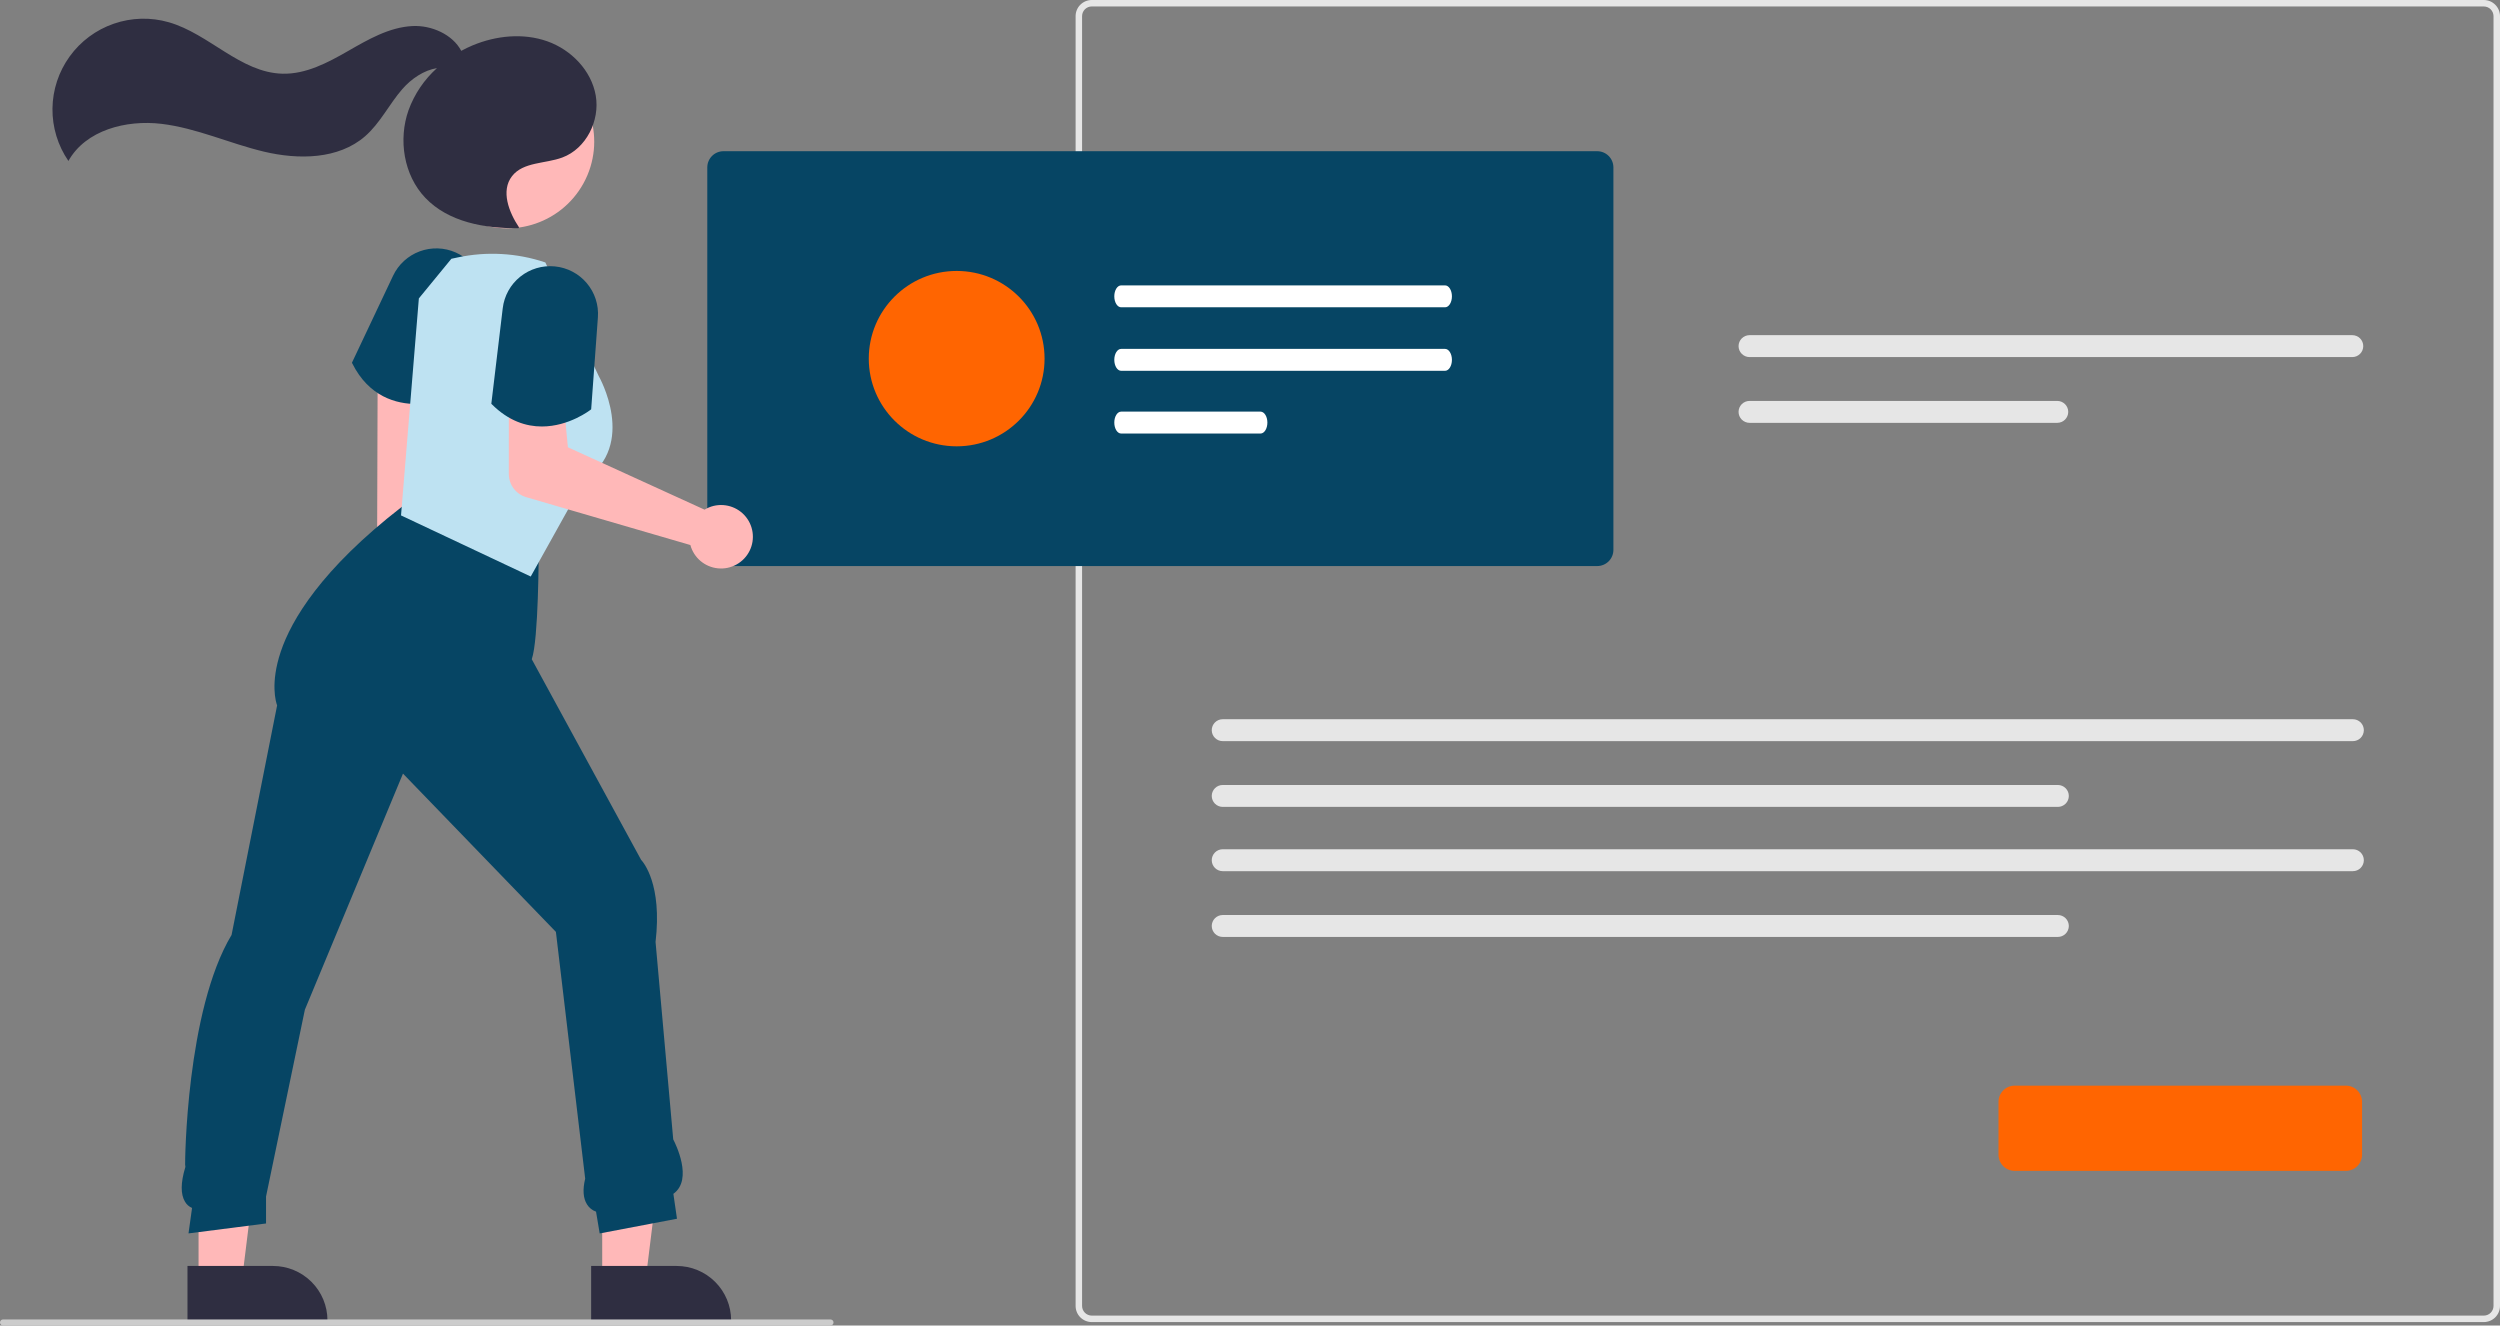 <svg width="149" height="79" viewBox="0 0 149 79" fill="none" xmlns="http://www.w3.org/2000/svg">
<rect x="0" y="0" width="149" height="79" fill="#808080" stroke="none"/>
<path d="M148.035 78.796H65.07C64.814 78.796 64.569 78.694 64.388 78.514C64.207 78.333 64.106 78.089 64.106 77.834V0.962C64.106 0.707 64.207 0.463 64.388 0.282C64.569 0.102 64.814 0 65.07 0H148.035C148.291 0 148.536 0.102 148.717 0.282C148.898 0.463 148.999 0.707 149 0.962V77.834C148.999 78.089 148.898 78.333 148.717 78.514C148.536 78.694 148.291 78.795 148.035 78.796V78.796ZM65.07 0.384C64.917 0.384 64.77 0.445 64.661 0.553C64.553 0.661 64.492 0.808 64.492 0.961V77.834C64.492 77.987 64.553 78.133 64.661 78.241C64.77 78.349 64.917 78.41 65.07 78.41H148.035C148.189 78.41 148.336 78.349 148.444 78.241C148.552 78.133 148.613 77.987 148.614 77.834V0.962C148.613 0.809 148.552 0.663 148.444 0.555C148.336 0.447 148.189 0.386 148.035 0.385L65.07 0.384Z" fill="#E6E6E6"/>
<path d="M104.273 19.975C104.099 19.975 103.933 20.044 103.81 20.167C103.687 20.289 103.618 20.455 103.618 20.628C103.618 20.802 103.687 20.968 103.81 21.09C103.933 21.213 104.099 21.282 104.273 21.282H140.196C140.369 21.282 140.536 21.213 140.659 21.09C140.782 20.968 140.85 20.802 140.85 20.628C140.85 20.455 140.782 20.289 140.659 20.167C140.536 20.044 140.369 19.975 140.196 19.975H104.273Z" fill="#E6E6E6"/>
<path d="M104.273 23.895C104.099 23.895 103.933 23.964 103.81 24.086C103.687 24.209 103.618 24.375 103.618 24.548C103.618 24.721 103.687 24.887 103.81 25.01C103.933 25.132 104.099 25.201 104.273 25.201H122.612C122.786 25.201 122.952 25.132 123.075 25.01C123.198 24.887 123.267 24.721 123.267 24.548C123.267 24.375 123.198 24.209 123.075 24.086C122.952 23.964 122.786 23.895 122.612 23.895H104.273Z" fill="#E6E6E6"/>
<path d="M72.875 42.865C72.701 42.865 72.535 42.934 72.412 43.056C72.289 43.179 72.22 43.345 72.22 43.518C72.22 43.692 72.289 43.858 72.412 43.98C72.535 44.103 72.701 44.172 72.875 44.172H140.231C140.404 44.172 140.571 44.103 140.694 43.98C140.816 43.858 140.885 43.692 140.885 43.518C140.885 43.345 140.816 43.179 140.694 43.056C140.571 42.934 140.404 42.865 140.231 42.865H72.875Z" fill="#E6E6E6"/>
<path d="M72.875 46.785C72.701 46.785 72.535 46.853 72.412 46.976C72.289 47.099 72.22 47.265 72.22 47.438C72.22 47.611 72.289 47.777 72.412 47.9C72.535 48.022 72.701 48.091 72.875 48.091H122.647C122.821 48.091 122.987 48.022 123.11 47.9C123.233 47.777 123.302 47.611 123.302 47.438C123.302 47.265 123.233 47.099 123.11 46.976C122.987 46.853 122.821 46.785 122.647 46.785H72.875Z" fill="#E6E6E6"/>
<path d="M72.875 50.615C72.701 50.615 72.535 50.684 72.412 50.807C72.289 50.929 72.22 51.095 72.22 51.269C72.22 51.442 72.289 51.608 72.412 51.73C72.535 51.853 72.701 51.922 72.875 51.922H140.231C140.404 51.922 140.571 51.853 140.694 51.73C140.816 51.608 140.885 51.442 140.885 51.269C140.885 51.095 140.816 50.929 140.694 50.807C140.571 50.684 140.404 50.615 140.231 50.615H72.875Z" fill="#E6E6E6"/>
<path d="M72.875 54.535C72.701 54.535 72.535 54.604 72.412 54.726C72.289 54.849 72.22 55.015 72.22 55.188C72.22 55.361 72.289 55.527 72.412 55.65C72.535 55.772 72.701 55.841 72.875 55.841H122.647C122.821 55.841 122.987 55.772 123.11 55.65C123.233 55.527 123.302 55.361 123.302 55.188C123.302 55.015 123.233 54.849 123.11 54.726C122.987 54.604 122.821 54.535 122.647 54.535H72.875Z" fill="#E6E6E6"/>
<path d="M95.194 33.737H43.119C42.863 33.737 42.618 33.635 42.438 33.455C42.257 33.275 42.155 33.03 42.155 32.775V9.974C42.155 9.719 42.257 9.474 42.438 9.294C42.618 9.114 42.863 9.012 43.119 9.012H95.194C95.45 9.012 95.695 9.114 95.876 9.294C96.056 9.474 96.158 9.719 96.159 9.974V32.775C96.158 33.03 96.056 33.275 95.876 33.455C95.695 33.635 95.45 33.737 95.194 33.737Z" fill="#064564"/>
<path d="M139.814 69.784H120.075C119.819 69.784 119.574 69.682 119.394 69.502C119.213 69.322 119.111 69.077 119.111 68.822V65.667C119.111 65.412 119.213 65.167 119.394 64.987C119.574 64.806 119.819 64.705 120.075 64.704H139.814C140.07 64.705 140.315 64.806 140.496 64.987C140.677 65.167 140.778 65.412 140.778 65.667V68.822C140.778 69.077 140.677 69.322 140.496 69.502C140.315 69.682 140.07 69.784 139.814 69.784Z" fill="#FF6501"/>
<path d="M22.84 38.59C21.99 37.956 21.74 36.773 22.283 35.946C22.337 35.865 22.398 35.788 22.465 35.718L22.519 18.873L25.029 19.341L25.139 35.908C25.711 36.57 25.826 37.534 25.363 38.24C24.82 39.067 23.691 39.224 22.84 38.59Z" fill="#FFB8B8"/>
<path d="M35.892 76.294L38.479 76.294L39.71 66.337L35.891 66.337L35.892 76.294Z" fill="#FFB8B8"/>
<path d="M35.232 75.451L40.327 75.451H40.327C41.189 75.451 42.014 75.792 42.623 76.4C43.232 77.007 43.575 77.831 43.575 78.69V78.796L35.232 78.796L35.232 75.451Z" fill="#2F2E41"/>
<path d="M11.834 76.294L14.421 76.294L15.652 66.337L11.834 66.337L11.834 76.294Z" fill="#FFB8B8"/>
<path d="M11.174 75.451L16.269 75.451H16.269C17.131 75.451 17.956 75.792 18.565 76.4C19.174 77.007 19.516 77.831 19.516 78.69V78.796L11.174 78.796L11.174 75.451Z" fill="#2F2E41"/>
<path d="M35.741 73.513L35.524 72.215C35.301 72.137 35.112 71.985 34.987 71.785C34.755 71.418 34.718 70.901 34.877 70.249L33.132 55.541L24.018 46.107L18.171 60.177L15.856 71.311V72.919L11.235 73.511L11.446 71.995C11.269 71.919 11.122 71.788 11.026 71.622C10.761 71.181 10.764 70.498 11.037 69.591L11.049 69.552L11.034 69.416C11.023 69.321 11.092 60.227 13.802 55.721L16.516 42.041C16.445 41.848 16.098 40.727 16.736 38.831C17.365 36.961 19.127 33.947 23.941 30.214L23.958 30.201L23.978 30.197C24.032 30.186 29.341 29.133 32.088 32.715L32.106 32.74V32.77C32.106 32.992 32.101 38.147 31.693 39.29L38.209 51.245C38.336 51.379 39.476 52.692 39.071 56.143L40.124 67.906C40.244 68.136 41.334 70.296 40.133 71.152L40.348 72.637L35.741 73.513Z" fill="#064564"/>
<path d="M24.84 24.079C23.616 24.079 21.99 23.648 20.995 21.659L20.975 21.62L23.427 16.434C23.745 15.762 24.314 15.241 25.011 14.982C25.709 14.723 26.481 14.747 27.162 15.048C27.842 15.35 28.377 15.905 28.653 16.596C28.928 17.286 28.922 18.056 28.635 18.742L26.515 23.812L26.478 23.826C25.949 23.996 25.396 24.081 24.84 24.079Z" fill="#064564"/>
<path d="M31.632 34.361L23.901 30.719L24.964 17.785L26.901 15.423L27.276 15.343C29.001 14.975 30.793 15.074 32.467 15.63L32.503 15.642L35.685 22.415C35.705 22.448 38 26.491 34.828 28.622L31.632 34.361Z" fill="#BEE2F2"/>
<path d="M42.259 30.24C42.167 30.278 42.078 30.324 41.992 30.376L33.847 26.658L33.638 24.497L30.327 24.386L30.325 28.247C30.325 28.559 30.426 28.863 30.613 29.113C30.801 29.362 31.064 29.544 31.364 29.632L41.146 32.484C41.247 32.855 41.458 33.187 41.752 33.435C42.046 33.683 42.408 33.836 42.792 33.873C43.175 33.911 43.56 33.831 43.897 33.644C44.233 33.458 44.505 33.174 44.676 32.829C44.847 32.485 44.908 32.097 44.852 31.717C44.797 31.337 44.626 30.983 44.364 30.701C44.102 30.42 43.76 30.226 43.384 30.143C43.008 30.061 42.615 30.094 42.259 30.24L42.259 30.24Z" fill="#FFB8B8"/>
<path d="M32.295 25.419C31.367 25.419 30.32 25.099 29.314 24.096L29.283 24.065L29.963 18.371C30.051 17.633 30.424 16.959 31.004 16.493C31.584 16.027 32.324 15.806 33.065 15.877C33.806 15.948 34.49 16.305 34.97 16.873C35.451 17.441 35.689 18.173 35.635 18.914L35.234 24.394L35.203 24.418C35.184 24.434 33.923 25.419 32.295 25.419Z" fill="#064564"/>
<path d="M34.78 10.918C36.153 8.412 35.23 5.269 32.718 3.899C30.206 2.529 27.057 3.45 25.683 5.957C24.31 8.463 25.233 11.605 27.745 12.975C30.257 14.345 33.407 13.424 34.78 10.918Z" fill="#FFB8B8"/>
<path d="M35.507 5.697C35.249 4.205 34.049 2.967 32.618 2.461C31.187 1.955 29.574 2.119 28.173 2.702C27.94 2.8 27.712 2.909 27.49 3.03C26.978 2.057 25.723 1.492 24.574 1.553C23.187 1.626 21.934 2.359 20.73 3.049C19.525 3.739 18.232 4.426 16.843 4.393C14.334 4.335 12.466 2.014 10.053 1.324C8.979 1.017 7.836 1.048 6.78 1.413C5.724 1.778 4.806 2.459 4.153 3.364C3.499 4.268 3.141 5.351 3.127 6.466C3.114 7.581 3.445 8.673 4.077 9.593C5.106 7.752 7.525 7.13 9.623 7.381C11.721 7.632 13.677 8.549 15.732 9.038C17.788 9.527 20.169 9.506 21.761 8.12C22.664 7.333 23.194 6.21 23.981 5.307C24.512 4.696 25.27 4.181 26.043 4.06C25.281 4.744 24.7 5.605 24.349 6.567C23.729 8.325 24.06 10.437 25.347 11.789C26.727 13.238 28.892 13.624 30.895 13.6L30.937 13.558C30.324 12.642 29.84 11.372 30.515 10.501C31.182 9.64 32.496 9.767 33.517 9.386C34.939 8.856 35.764 7.19 35.507 5.697Z" fill="#2F2E41"/>
<path d="M49.498 79H0.181C0.133 79 0.087 78.981 0.053 78.947C0.019 78.913 0 78.868 0 78.82C0 78.772 0.019 78.726 0.053 78.692C0.087 78.659 0.133 78.639 0.181 78.639H49.498C49.545 78.639 49.592 78.659 49.625 78.692C49.659 78.726 49.678 78.772 49.678 78.82C49.678 78.868 49.659 78.913 49.625 78.947C49.592 78.981 49.545 79 49.498 79Z" fill="#CCCCCC"/>
<path d="M66.82 17.009C66.594 17.009 66.411 17.302 66.412 17.663C66.412 18.023 66.595 18.314 66.82 18.315H86.126C86.352 18.314 86.535 18.021 86.535 17.661C86.534 17.301 86.352 17.009 86.126 17.009H66.82Z" fill="white"/>
<path d="M66.82 20.794C66.594 20.794 66.411 21.087 66.412 21.448C66.412 21.808 66.595 22.099 66.82 22.1H86.126C86.352 22.099 86.535 21.806 86.535 21.446C86.534 21.086 86.352 20.794 86.126 20.794H66.82Z" fill="white"/>
<path d="M66.82 24.533C66.594 24.534 66.411 24.827 66.412 25.187C66.412 25.547 66.595 25.838 66.82 25.839H75.128C75.354 25.838 75.537 25.545 75.536 25.185C75.536 24.825 75.353 24.534 75.128 24.533H66.82Z" fill="white"/>
<path d="M57.018 26.601C59.911 26.601 62.256 24.261 62.256 21.374C62.256 18.488 59.911 16.148 57.018 16.148C54.124 16.148 51.779 18.488 51.779 21.374C51.779 24.261 54.124 26.601 57.018 26.601Z" fill="#FF6501"/>
</svg>
